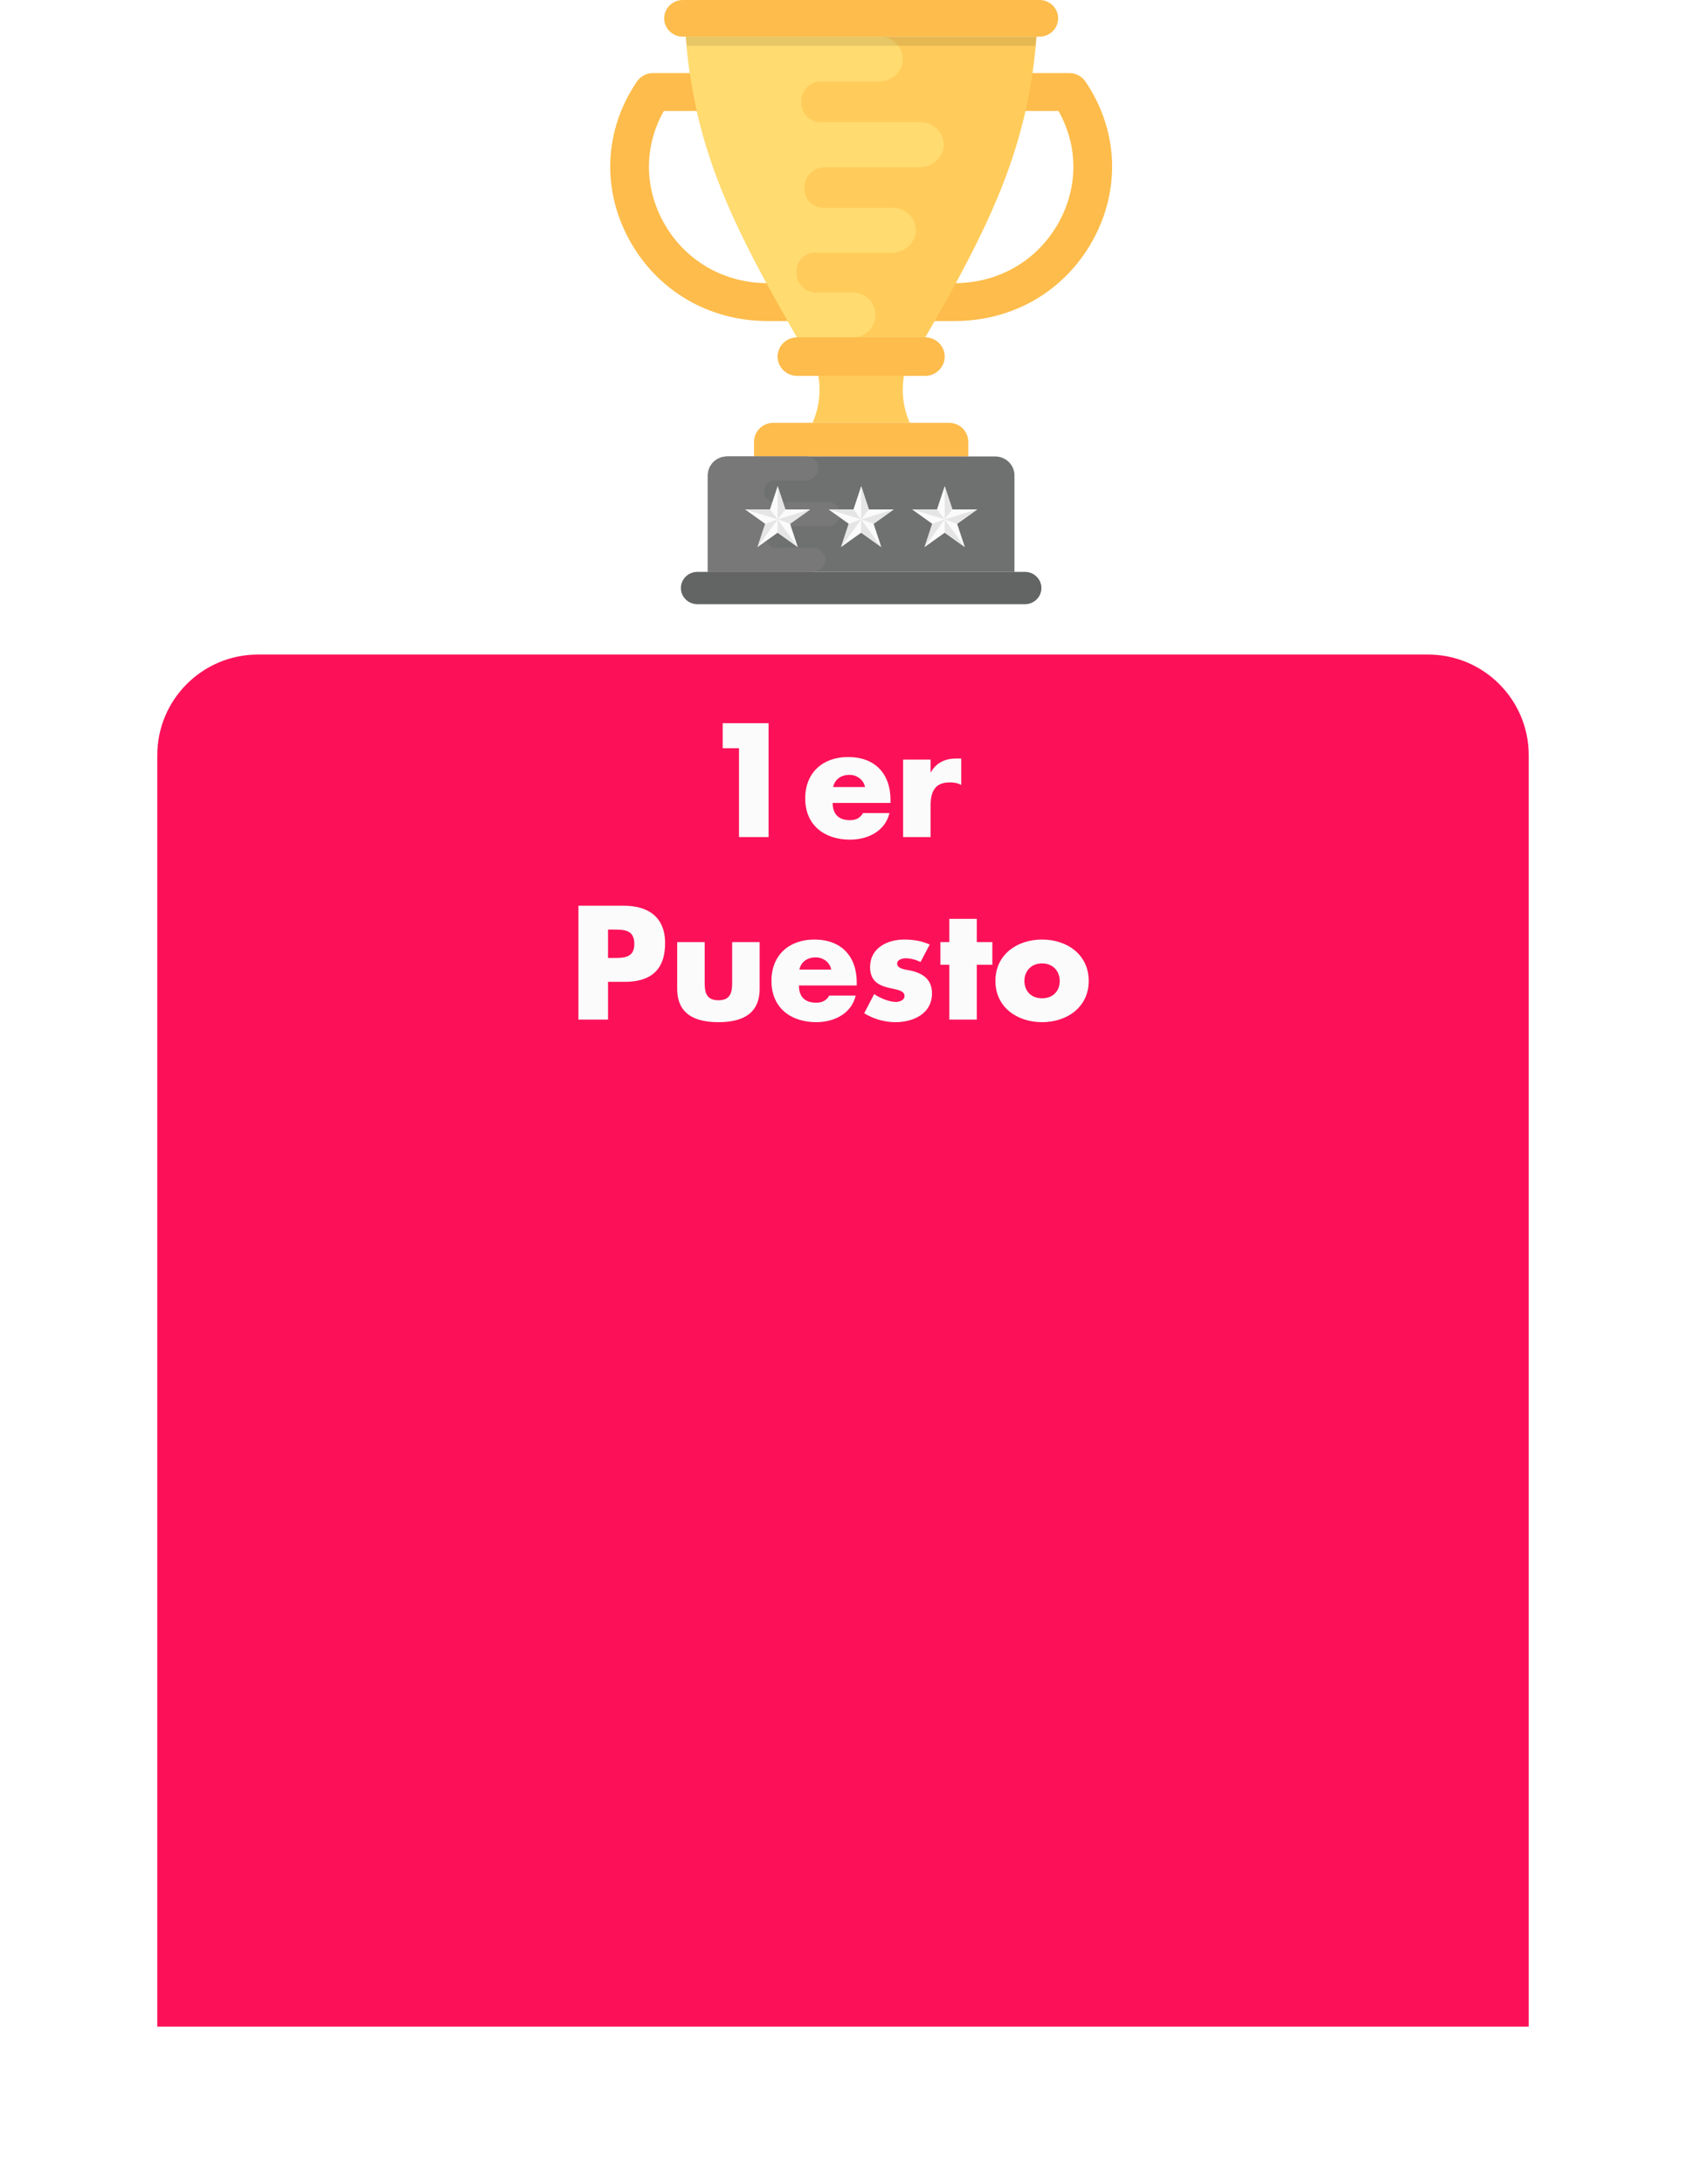 <svg width="268" height="347" viewBox="0 0 268 347" fill="none" xmlns="http://www.w3.org/2000/svg">
<g filter="url(#filter0_d)">
<path d="M25 111C25 102.163 32.163 95 41 95H227C235.837 95 243 102.163 243 111V313H25V111Z" fill="#FC1158"/>
</g>
<path d="M117.468 118.888V133H122.172V114.904H114.876V118.888H117.468ZM132.433 125.056C132.697 123.784 133.753 123.112 135.025 123.112C136.201 123.112 137.281 123.88 137.497 125.056H132.433ZM141.553 127.12C141.553 122.92 139.081 120.28 134.809 120.28C130.801 120.28 127.993 122.752 127.993 126.856C127.993 131.104 131.041 133.408 135.121 133.408C136.537 133.408 137.929 133.072 139.057 132.376C140.185 131.68 141.049 130.624 141.385 129.184H137.185C136.705 130 136.033 130.312 135.097 130.312C133.297 130.312 132.361 129.352 132.361 127.576H141.553V127.12ZM147.921 120.688H143.553V133H147.921V128.032C147.921 125.92 148.521 124.312 150.945 124.312C151.617 124.312 152.193 124.384 152.793 124.72V120.52H151.953C150.249 120.52 148.809 121.192 147.969 122.704H147.921V120.688ZM91.946 162H96.65V156H99.314C103.418 156 105.722 154.128 105.722 149.856C105.722 145.704 103.034 143.904 99.146 143.904H91.946V162ZM96.65 147.696H97.442C99.266 147.696 100.826 147.72 100.826 150C100.826 152.208 99.146 152.208 97.442 152.208H96.65V147.696ZM107.645 149.688V157.104C107.645 161.16 110.501 162.408 114.197 162.408C117.893 162.408 120.749 161.16 120.749 157.104V149.688H116.381V156.264C116.381 157.824 115.997 158.928 114.197 158.928C112.397 158.928 112.013 157.824 112.013 156.264V149.688H107.645ZM127.066 154.056C127.33 152.784 128.386 152.112 129.658 152.112C130.834 152.112 131.914 152.88 132.13 154.056H127.066ZM136.186 156.12C136.186 151.92 133.714 149.28 129.442 149.28C125.434 149.28 122.626 151.752 122.626 155.856C122.626 160.104 125.674 162.408 129.754 162.408C131.17 162.408 132.562 162.072 133.69 161.376C134.818 160.68 135.682 159.624 136.018 158.184H131.818C131.338 159 130.666 159.312 129.73 159.312C127.93 159.312 126.994 158.352 126.994 156.576H136.186V156.12ZM147.786 150.072C146.514 149.496 145.122 149.28 143.73 149.28C141.042 149.28 138.306 150.624 138.306 153.648C138.306 155.856 139.674 156.528 141.042 156.888C142.41 157.248 143.778 157.296 143.778 158.256C143.778 158.928 142.962 159.192 142.41 159.192C141.33 159.192 139.842 158.568 138.954 157.944L137.37 160.992C138.858 161.904 140.586 162.408 142.338 162.408C145.194 162.408 148.146 161.064 148.146 157.824C148.146 155.544 146.61 154.584 144.57 154.176C143.97 154.056 142.602 153.936 142.602 153.096C142.602 152.472 143.466 152.256 143.97 152.256C144.714 152.256 145.65 152.496 146.322 152.856L147.786 150.072ZM155.267 153.288H157.739V149.688H155.267V145.992H150.899V149.688H149.483V153.288H150.899V162H155.267V153.288ZM165.643 149.28C161.683 149.28 158.227 151.656 158.227 155.856C158.227 160.056 161.707 162.408 165.643 162.408C169.603 162.408 173.059 160.032 173.059 155.856C173.059 151.656 169.603 149.28 165.643 149.28ZM165.643 153.072C167.419 153.072 168.451 154.344 168.451 155.856C168.451 157.416 167.419 158.616 165.643 158.616C163.867 158.616 162.835 157.416 162.835 155.856C162.835 154.344 163.867 153.072 165.643 153.072Z" fill="#FBFBFB"/>
<path d="M151.739 51.01H122.038C112.671 51.01 104.44 46.179 100.019 38.083C95.598 29.992 96.055 20.596 101.244 12.954C101.815 12.114 102.773 11.612 103.801 11.612H169.976C171.001 11.612 171.962 12.114 172.533 12.954C177.722 20.596 178.182 29.989 173.758 38.083C169.337 46.179 161.106 51.01 151.739 51.01ZM105.524 17.631C102.41 23.127 102.352 29.604 105.431 35.242C108.766 41.345 114.973 44.99 122.038 44.99H151.739C158.803 44.99 165.011 41.345 168.345 35.242C171.425 29.604 171.363 23.13 168.253 17.631H105.524Z" fill="#FDBC4B"/>
<path d="M144.61 67.179C139.458 67.179 134.309 67.179 129.158 67.179C130.641 63.823 130.641 60.015 129.158 56.659C134.309 56.659 139.458 56.659 144.61 56.659C143.13 60.015 143.13 63.823 144.61 67.179Z" fill="#FFCC5B"/>
<path d="M150.842 67.178H122.928C121.233 67.178 119.858 68.527 119.858 70.188V72.524H153.912V70.188C153.912 68.527 152.537 67.178 150.842 67.178Z" fill="#FDBC4B"/>
<path d="M158.186 72.524H115.584C113.89 72.524 112.514 73.872 112.514 75.534V90.865H161.256V75.534C161.256 73.869 159.881 72.524 158.186 72.524Z" fill="#6F7070"/>
<path d="M162.92 90.865H110.85C109.404 90.865 108.231 92.015 108.231 93.433C108.231 94.85 109.404 96 110.85 96H162.92C164.366 96 165.539 94.85 165.539 93.433C165.539 92.015 164.366 90.865 162.92 90.865Z" fill="#636464"/>
<path d="M147.085 53.595H126.696C116.478 35.919 110.368 23.506 109.018 5.827H164.76C163.409 23.506 157.299 35.919 147.085 53.595Z" fill="#FFCC5B"/>
<path d="M165.226 0H108.548C106.905 0 105.576 1.303 105.576 2.913C105.576 4.524 106.905 5.827 108.548 5.827H165.226C166.868 5.827 168.198 4.524 168.198 2.913C168.198 1.306 166.868 0 165.226 0Z" fill="#FDBC4B"/>
<path d="M147.041 53.595H126.726C125.001 53.595 123.601 54.968 123.601 56.659C123.601 58.351 125.001 59.723 126.726 59.723H147.041C148.767 59.723 150.167 58.351 150.167 56.659C150.167 54.968 148.77 53.595 147.041 53.595Z" fill="#FDBC4B"/>
<path d="M139.16 50.025C139.16 48.066 137.518 46.456 135.519 46.456H129.704C127.991 46.456 126.597 45.089 126.634 43.446V43.166C126.527 41.556 127.847 40.156 129.526 40.156H141.7C143.698 40.156 145.448 38.721 145.589 36.797C145.66 34.733 144.017 33.017 141.911 33.017H130.917C129.241 33.017 127.847 31.654 127.847 30.007L127.884 29.797V29.764C127.847 28.015 129.311 26.579 131.098 26.579H146.127C148.125 26.579 149.875 25.144 150.017 23.184C150.087 21.12 148.445 19.407 146.339 19.407H130.42C128.636 19.407 127.35 17.971 127.35 16.223C127.35 16.223 127.35 16.223 127.35 16.186C127.35 16.15 127.35 16.15 127.35 16.15C127.35 14.435 128.636 12.966 130.42 12.966H139.664C141.626 12.966 143.376 11.53 143.483 9.607C143.591 7.506 141.911 5.827 139.842 5.827H109.018C110.368 23.503 116.478 35.916 126.693 53.595C126.693 53.595 126.772 53.595 126.923 53.595C127.868 53.595 131.617 53.595 135.627 53.595C137.592 53.559 139.16 51.985 139.16 50.025Z" fill="#FFDB70"/>
<path d="M131.193 89.068C131.23 87.967 130.355 87.049 129.228 87.049H123.355C122.458 87.049 121.715 86.32 121.715 85.442L121.734 85.33V85.312C121.715 84.376 122.495 83.612 123.45 83.612H131.479C132.547 83.612 133.48 82.844 133.557 81.797C133.594 80.695 132.719 79.777 131.592 79.777H123.085C122.13 79.777 121.445 79.01 121.445 78.077C121.445 78.077 121.445 78.077 121.445 78.059C121.445 78.04 121.445 78.04 121.445 78.04C121.445 77.126 122.133 76.34 123.085 76.34H128.025C129.075 76.34 130.008 75.573 130.066 74.546C130.125 73.424 129.228 72.527 128.12 72.527H115.584C113.89 72.527 112.514 73.875 112.514 75.536V90.868H129.115C130.183 90.865 131.116 90.098 131.193 89.068Z" fill="#787878"/>
<path opacity="0.1" d="M164.597 7.266C164.643 6.778 164.723 6.324 164.76 5.83H109.018C109.054 6.324 109.134 6.778 109.18 7.266H164.597Z" fill="#010101"/>
<path d="M136.889 77.242L138.111 80.94H142.067L138.866 83.226L140.089 86.924L136.889 84.638L133.688 86.924L134.911 83.226L131.71 80.94H135.666L136.889 77.242Z" fill="#FBFBFB"/>
<path d="M136.889 77.242V82.521L138.111 80.94L136.889 77.242Z" fill="#E5E5E5"/>
<path d="M136.889 82.521L142.067 80.94L138.866 83.225L136.889 82.521Z" fill="#E5E5E5"/>
<path d="M136.889 82.521L140.089 86.924L136.889 84.638V82.521Z" fill="#E5E5E5"/>
<path d="M136.889 82.521L134.911 83.226L133.688 86.924L136.889 82.521Z" fill="#E5E5E5"/>
<path d="M131.71 80.94H135.666L136.889 82.521L131.71 80.94Z" fill="#E5E5E5"/>
<path d="M123.612 77.242L124.834 80.94H128.79L125.589 83.226L126.813 86.924L123.612 84.638L120.411 86.924L121.634 83.226L118.434 80.94H122.39L123.612 77.242Z" fill="#FBFBFB"/>
<path d="M123.612 77.242V82.521L124.834 80.94L123.612 77.242Z" fill="#E5E5E5"/>
<path d="M123.612 82.521L128.79 80.94L125.589 83.225L123.612 82.521Z" fill="#E5E5E5"/>
<path d="M123.612 82.521L126.813 86.924L123.612 84.638V82.521Z" fill="#E5E5E5"/>
<path d="M123.612 82.521L121.634 83.226L120.411 86.924L123.612 82.521Z" fill="#E5E5E5"/>
<path d="M118.434 80.94H122.39L123.612 82.521L118.434 80.94Z" fill="#E5E5E5"/>
<path d="M150.166 77.242L151.388 80.94H155.344L152.143 83.226L153.366 86.924L150.166 84.638L146.965 86.924L148.188 83.226L144.987 80.94H148.943L150.166 77.242Z" fill="#FBFBFB"/>
<path d="M150.166 77.242V82.521L151.388 80.94L150.166 77.242Z" fill="#E5E5E5"/>
<path d="M150.166 82.521L155.344 80.94L152.143 83.225L150.166 82.521Z" fill="#E5E5E5"/>
<path d="M150.166 82.521L153.366 86.924L150.166 84.638V82.521Z" fill="#E5E5E5"/>
<path d="M150.166 82.521L148.188 83.226L146.965 86.924L150.166 82.521Z" fill="#E5E5E5"/>
<path d="M144.987 80.94H148.943L150.166 82.521L144.987 80.94Z" fill="#E5E5E5"/>
<defs>
<filter id="filter0_d" x="0" y="79" width="268" height="268" filterUnits="userSpaceOnUse" color-interpolation-filters="sRGB">
<feFlood flood-opacity="0" result="BackgroundImageFix"/>
<feColorMatrix in="SourceAlpha" type="matrix" values="0 0 0 0 0 0 0 0 0 0 0 0 0 0 0 0 0 0 127 0"/>
<feOffset dy="9"/>
<feGaussianBlur stdDeviation="12.5"/>
<feColorMatrix type="matrix" values="0 0 0 0 0 0 0 0 0 0 0 0 0 0 0 0 0 0 0.25 0"/>
<feBlend mode="normal" in2="BackgroundImageFix" result="effect1_dropShadow"/>
<feBlend mode="normal" in="SourceGraphic" in2="effect1_dropShadow" result="shape"/>
</filter>
</defs>
</svg>
